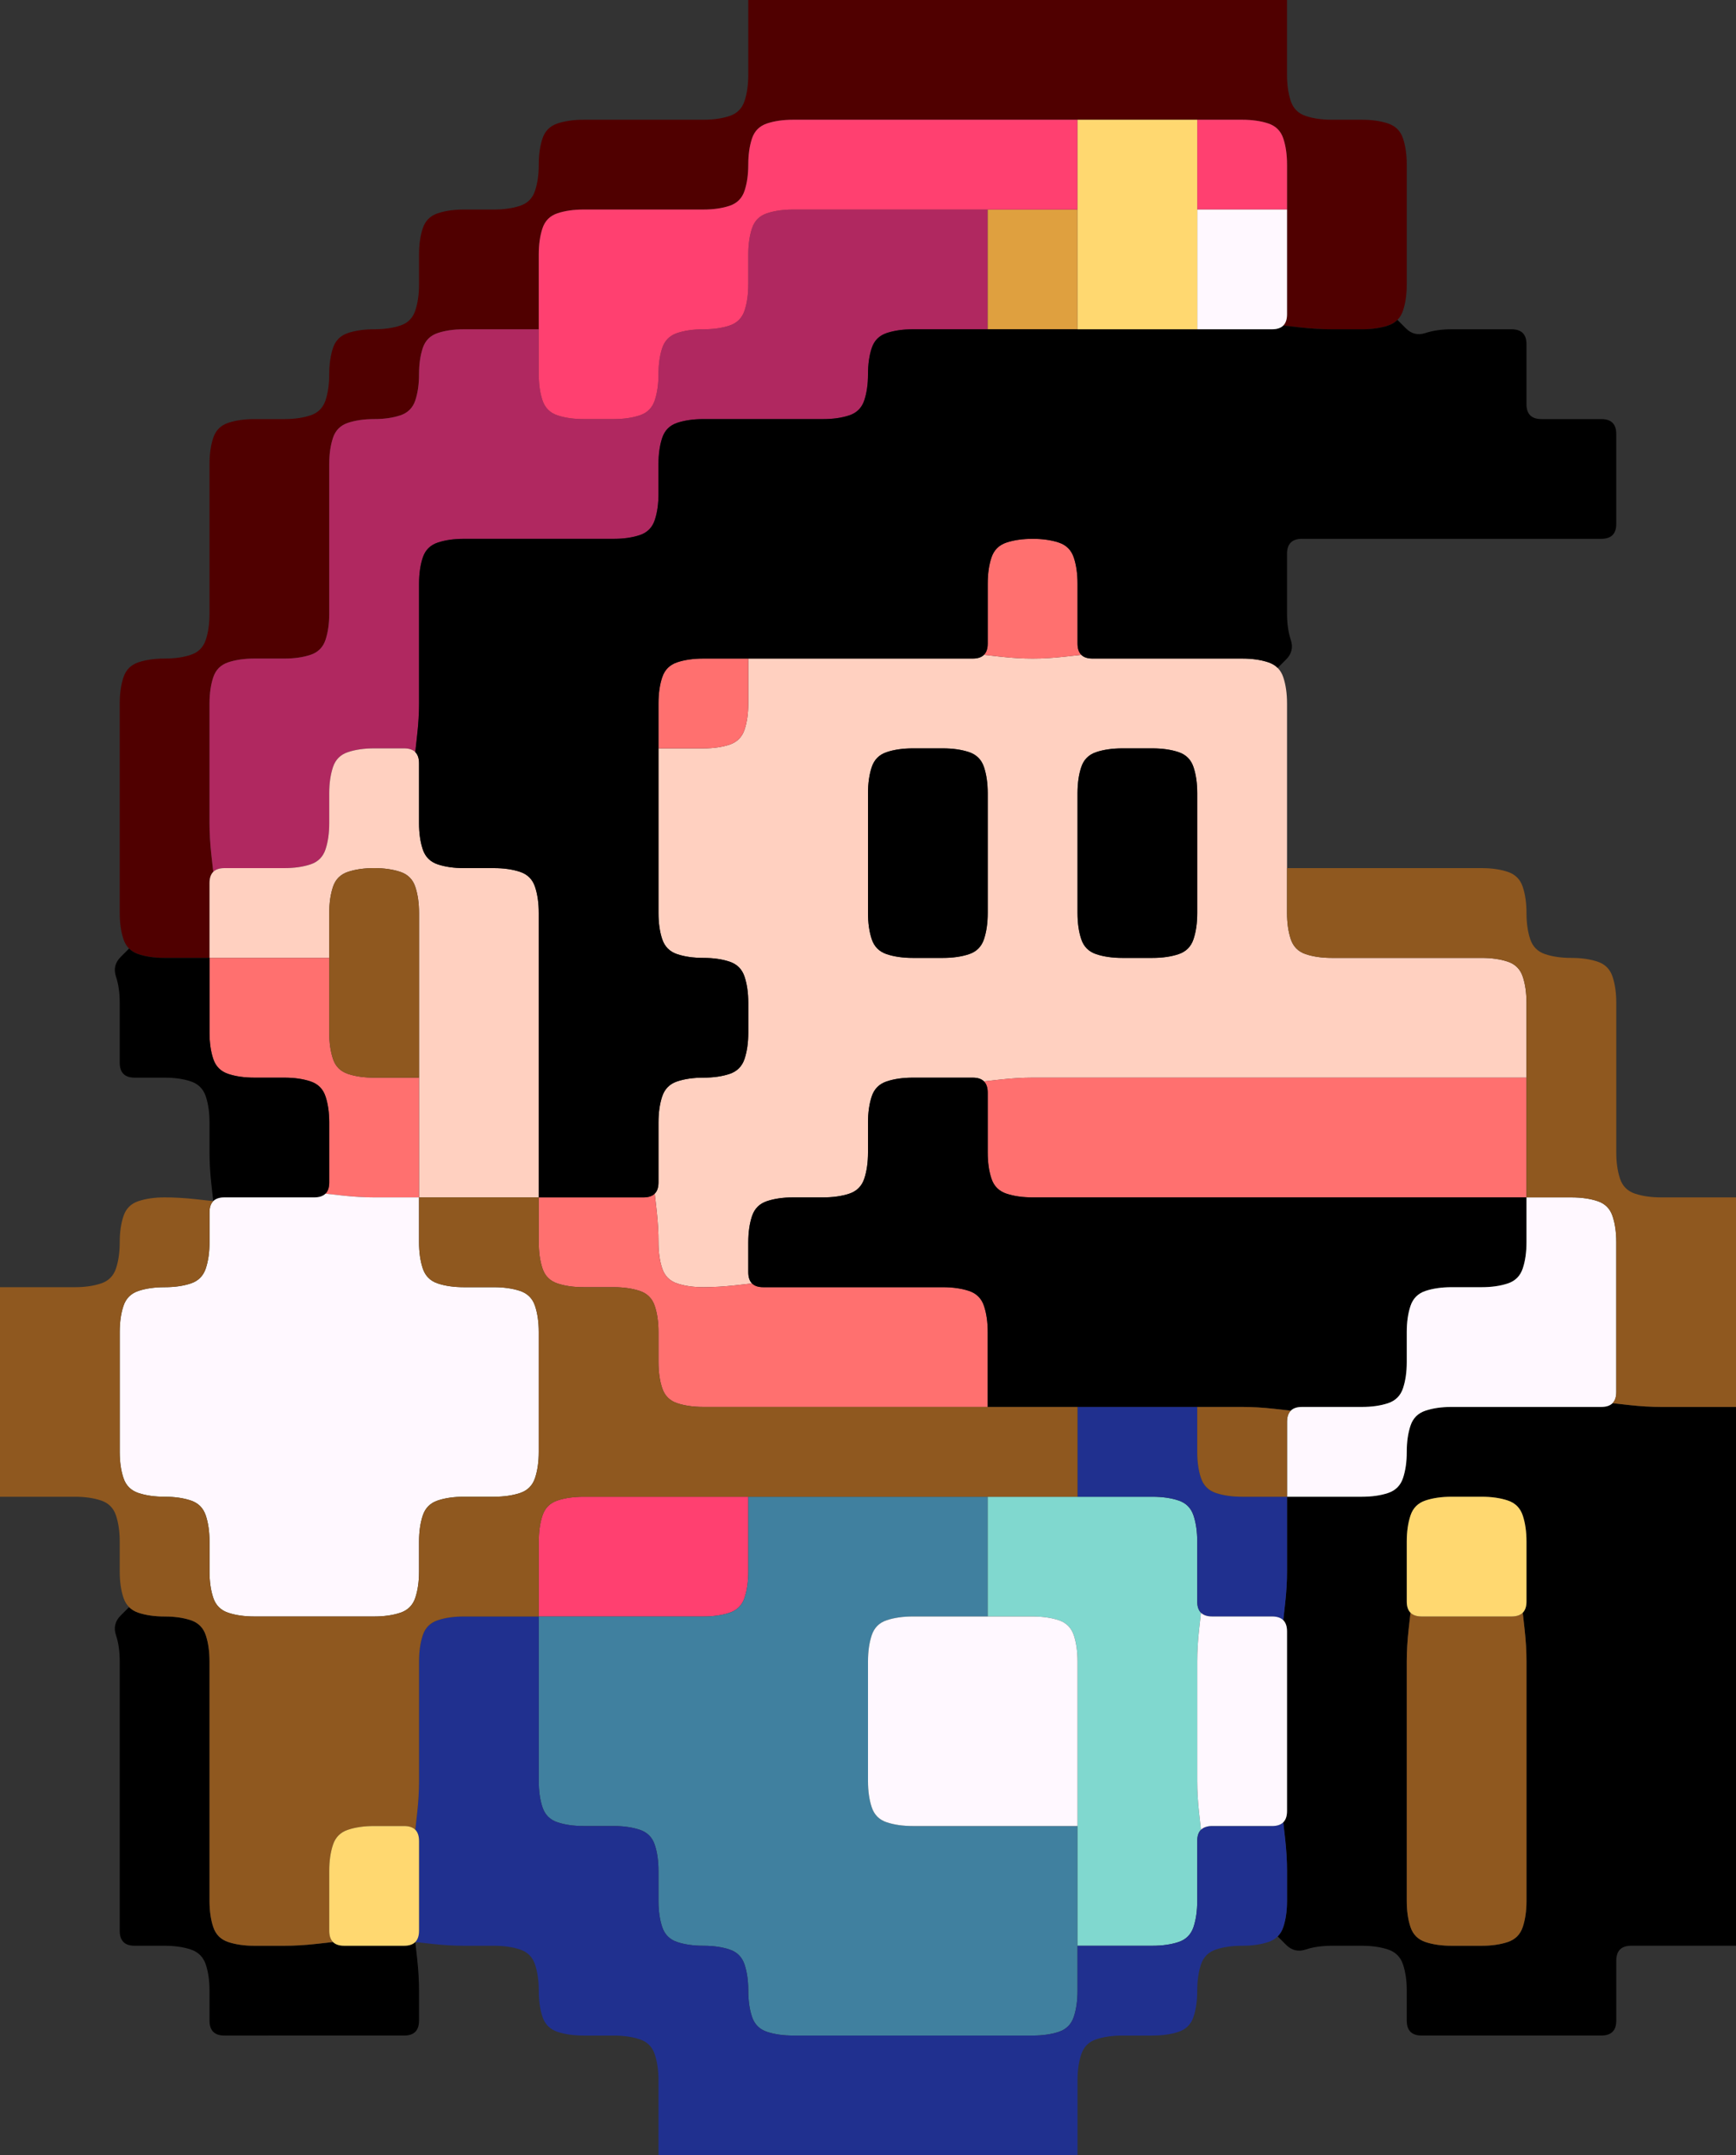 <?xml version="1.0" encoding="UTF-8" standalone="no"?>
<!-- Created with Inkscape (http://www.inkscape.org/) -->

<svg
   xmlns:dc="http://purl.org/dc/elements/1.1/"
   xmlns:cc="http://creativecommons.org/ns#"
   xmlns:rdf="http://www.w3.org/1999/02/22-rdf-syntax-ns#"
   xmlns:svg="http://www.w3.org/2000/svg"
   xmlns="http://www.w3.org/2000/svg"
   xmlns:sodipodi="http://sodipodi.sourceforge.net/DTD/sodipodi-0.dtd"
   xmlns:inkscape="http://www.inkscape.org/namespaces/inkscape"
   version="1.1"
   id="svg815"
   width="58"
   height="72"
   viewBox="0 0 58 72"
   sodipodi:docname="smallmario4.svg"
   inkscape:version="0.92.4 (unknown)">
  <rect x="0" y="0" width="58" height="72" fill="#333333" stroke="none"/>
  <defs
     id="defs819" />
  <sodipodi:namedview
     pagecolor="#ffffff"
     bordercolor="#666666"
     borderopacity="1"
     objecttolerance="10"
     gridtolerance="10"
     guidetolerance="10"
     inkscape:pageopacity="0"
     inkscape:pageshadow="2"
     inkscape:window-width="1366"
     inkscape:window-height="703"
     id="namedview817"
     showgrid="false"
     inkscape:zoom="4.0138889"
     inkscape:cx="-6.343276"
     inkscape:cy="20.176838"
     inkscape:window-x="0"
     inkscape:window-y="0"
     inkscape:window-maximized="1"
     inkscape:current-layer="g1765" />
  <g
     id="g1765">
    <path
       id="path1683"
       style="display:inline;fill:#500000;fill-opacity:1"
       d="M 25,0.5 V 0 h 0.5 0.5 0.5 0.5 0.5 0.5 0.5 0.5 0.5 0.5 0.5 0.5 0.5 0.5 0.5 0.5 0.5 0.5 0.5 0.5 0.5 0.5 0.5 0.5 0.5 0.5 0.5 0.5 0.5 0.5 0.5 0.5 0.5 0.5 0.5 0.5 v 0.5 q 0,0.5 0,1 0,0.5 0,1 0,0.5 0.125,0.875 0.125,0.375 0.5,0.5 Q 44,4 44.5,4 q 0.5,0 1,0 0.5,0 0.875,0.125 0.375,0.125 0.5,0.5 Q 47,5 47,5.5 q 0,0.5 0,1 0,0.5 0,1 0,0.5 0,1 0,0.5 0,1 0,0.5 -0.125,0.875 -0.125,0.375 -0.5,0.5 Q 46,11 45.5,11 45,11 44.5,11 44,11 43.438,10.938 L 42.875,10.875 42.812,10.938 42.75,11 42.875,10.875 Q 43,10.75 43,10.5 V 10.25 10.625 11 10.5 Q 43,10 43,9.5 43,9 43,8.5 43,8 43,7.5 43,7 43,6.5 43,6 43,5.5 43,5 42.875,4.625 42.75,4.25 42.375,4.125 42,4 41.5,4 41,4 40.5,4 40,4 39.5,4 39,4 38.5,4 38,4 37.5,4 37,4 36.5,4 36,4 35.5,4 35,4 34.5,4 34,4 33.5,4 33,4 32.5,4 32,4 31.5,4 31,4 30.5,4 30,4 29.5,4 29,4 28.5,4 28,4 27.5,4 27,4 26.5,4 26,4 25.625,4.125 25.25,4.25 25.125,4.625 25,5 25,5.5 25,6 24.875,6.375 24.75,6.75 24.375,6.875 24,7 23.5,7 23,7 22.5,7 22,7 21.5,7 21,7 20.5,7 20,7 19.5,7 19,7 18.625,7.125 18.25,7.25 18.125,7.625 18,8 18,8.5 q 0,0.5 0,1 0,0.5 0,1 V 11 h -0.5 q -0.5,0 -1,0 -0.5,0 -1,0 -0.5,0 -0.875,0.125 -0.375,0.125 -0.5,0.5 Q 14,12 14,12.5 q 0,0.5 -0.125,0.875 -0.125,0.375 -0.5,0.5 Q 13,14 12.5,14 12,14 11.625,14.125 11.25,14.25 11.125,14.625 11,15 11,15.5 q 0,0.5 0,1 0,0.5 0,1 0,0.5 0,1 0,0.5 0,1 0,0.5 0,1 0,0.5 -0.125,0.875 -0.125,0.375 -0.5,0.5 Q 10,22 9.5,22 9,22 8.5,22 8,22 7.625,22.125 7.25,22.25 7.125,22.625 7,23 7,23.5 q 0,0.5 0,1 0,0.5 0,1 0,0.5 0,1 0,0.5 0,1 0,0.5 0.062,1.062 L 7.125,29.125 7.188,29.062 7.25,29 7.125,29.125 Q 7,29.25 7,29.5 V 29.75 29.375 29 29.5 q 0,0.5 0,1 0,0.5 0,1 V 32 H 6.5 Q 6,32 5.5,32 5,32 4.625,31.875 4.25,31.75 4.125,31.375 4,31 4,30.5 4,30 4,29.5 4,29 4,28.5 4,28 4,27.5 4,27 4,26.5 4,26 4,25.5 4,25 4,24.5 4,24 4,23.5 4,23 4.125,22.625 4.25,22.25 4.625,22.125 5,22 5.5,22 6,22 6.375,21.875 6.75,21.75 6.875,21.375 7,21 7,20.5 7,20 7,19.5 7,19 7,18.5 7,18 7,17.5 7,17 7,16.5 7,16 7,15.5 7,15 7.125,14.625 7.25,14.25 7.625,14.125 8,14 8.5,14 q 0.5,0 1,0 0.5,0 0.875,-0.125 0.375,-0.125 0.5,-0.5 Q 11,13 11,12.5 11,12 11.125,11.625 11.25,11.25 11.625,11.125 12,11 12.5,11 q 0.5,0 0.875,-0.125 0.375,-0.125 0.5,-0.5 Q 14,10 14,9.5 14,9 14,8.5 14,8 14.125,7.625 14.25,7.25 14.625,7.125 15,7 15.5,7 16,7 16.5,7 17,7 17.375,6.875 17.75,6.75 17.875,6.375 18,6 18,5.5 18,5 18.125,4.625 18.25,4.25 18.625,4.125 19,4 19.5,4 q 0.5,0 1,0 0.5,0 1,0 0.5,0 1,0 0.5,0 1,0 0.5,0 0.875,-0.125 0.375,-0.125 0.5,-0.5 Q 25,3 25,2.5 25,2 25,1.5 25,1 25,0.5 M 18,11.125 V 11 10.625 10.25 10.5 q 0,0.25 0,0.5 v 0.25 -0.125"
       inkscape:connector-curvature="0" />
    <path
       id="path1693"
       style="display:inline;fill:#b02860;fill-opacity:1"
       d="M 25.125,7.625 Q 25.25,7.25 25.625,7.125 26,7 26.5,7 q 0.5,0 1,0 0.5,0 1,0 0.5,0 1,0 0.5,0 1,0 0.5,0 1,0 0.5,0 1,0 H 33 v 0.5 q 0,0.5 0,1 0,0.5 0,1 0,0.5 0,1 V 11 h -0.5 q -0.5,0 -1,0 -0.5,0 -1,0 -0.5,0 -0.875,0.125 -0.375,0.125 -0.5,0.5 Q 29,12 29,12.5 q 0,0.5 -0.125,0.875 -0.125,0.375 -0.5,0.5 Q 28,14 27.5,14 q -0.5,0 -1,0 -0.5,0 -1,0 -0.5,0 -1,0 -0.5,0 -1,0 -0.5,0 -0.875,0.125 -0.375,0.125 -0.5,0.5 Q 22,15 22,15.5 q 0,0.5 0,1 0,0.5 -0.125,0.875 -0.125,0.375 -0.5,0.5 Q 21,18 20.5,18 q -0.5,0 -1,0 -0.5,0 -1,0 -0.5,0 -1,0 -0.5,0 -1,0 -0.5,0 -1,0 -0.5,0 -0.875,0.125 -0.375,0.125 -0.5,0.5 Q 14,19 14,19.5 q 0,0.5 0,1 0,0.5 0,1 0,0.5 0,1 0,0.5 0,1 0,0.5 -0.062,1.062 L 13.875,25.125 13.938,25.188 14,25.25 13.875,25.125 Q 13.75,25 13.5,25 H 13.25 13.625 14 13.5 q -0.5,0 -1,0 -0.5,0 -0.875,0.125 -0.375,0.125 -0.5,0.5 Q 11,26 11,26.5 q 0,0.5 0,1 0,0.5 -0.125,0.875 -0.125,0.375 -0.5,0.5 Q 10,29 9.5,29 9,29 8.5,29 8,29 7.5,29 H 7 7.375 7.75 7.5 Q 7.25,29 7.125,29.125 L 7,29.25 7.062,29.188 7.125,29.125 7.062,28.562 Q 7,28 7,27.5 7,27 7,26.5 7,26 7,25.5 7,25 7,24.5 7,24 7,23.5 7,23 7.125,22.625 7.25,22.25 7.625,22.125 8,22 8.5,22 q 0.5,0 1,0 0.5,0 0.875,-0.125 0.375,-0.125 0.5,-0.5 Q 11,21 11,20.5 q 0,-0.5 0,-1 0,-0.5 0,-1 0,-0.5 0,-1 0,-0.5 0,-1 0,-0.5 0,-1 0,-0.5 0.125,-0.875 0.125,-0.375 0.5,-0.5 Q 12,14 12.5,14 q 0.5,0 0.875,-0.125 0.375,-0.125 0.5,-0.5 Q 14,13 14,12.5 14,12 14.125,11.625 14.25,11.25 14.625,11.125 15,11 15.5,11 q 0.5,0 1,0 0.5,0 1,0 H 18 v 0.5 q 0,0.5 0,1 0,0.5 0.125,0.875 0.125,0.375 0.5,0.5 Q 19,14 19.5,14 q 0.5,0 1,0 0.5,0 0.875,-0.125 0.375,-0.125 0.5,-0.5 Q 22,13 22,12.5 22,12 22.125,11.625 22.25,11.25 22.625,11.125 23,11 23.5,11 q 0.5,0 0.875,-0.125 0.375,-0.125 0.5,-0.5 Q 25,10 25,9.5 25,9 25,8.5 25,8 25.125,7.625 M 18,11.375 V 11 10.875 10.75 11 q 0,0.25 0,0.5 v 0.25 -0.375 M 32.625,11 H 33 33.125 33.25 33 q -0.25,0 -0.5,0 h -0.25 0.375 m 0.5,-4 H 33 32.625 32.25 32.5 q 0.25,0 0.5,0 h 0.25 -0.125"
       inkscape:connector-curvature="0" />
    <path
       style="fill:#dfa03f;fill-opacity:1"
       d="M 33,7.5 V 7 h 0.5 q 0.5,0 1,0 0.5,0 1,0 H 36 v 0.5 q 0,0.5 0,1 0,0.5 0,1 0,0.5 0,1 V 11 h -0.5 q -0.5,0 -1,0 -0.5,0 -1,0 H 33 v -0.5 q 0,-0.5 0,-1 0,-0.5 0,-1 0,-0.5 0,-1 M 32.875,11 H 33 33.375 33.75 33.5 q -0.25,0 -0.5,0 h -0.25 0.125 m 2.75,0 H 36 36.125 36.25 36 q -0.25,0 -0.5,0 h -0.25 0.375 M 36,7.375 V 7 6.875 6.75 7 q 0,0.25 0,0.5 V 7.75 7.375 M 33.375,7 H 33 32.875 32.75 33 q 0.25,0 0.5,0 h 0.25 -0.375"
       id="path1695"
       inkscape:connector-curvature="0" />
    <path
       id="path1707"
       style="fill:#ffd0c0;fill-opacity:1"
       d="m 11.125,25.625 q 0.125,-0.375 0.5,-0.5 Q 12,25 12.5,25 q 0.5,0 1,0 0.5,0 0.5,0.5 0,0.5 0,1 0,0.5 0,1 0,0.5 0.125,0.875 0.125,0.375 0.5,0.5 Q 15,29 15.5,29 q 0.5,0 1,0 0.5,0 0.875,0.125 0.375,0.125 0.5,0.5 Q 18,30 18,30.5 q 0,0.5 0,1 0,0.5 0,1 0,0.5 0,1 0,0.5 0,1 0,0.5 0,1 0,0.5 0,1 0,0.5 0,1 0,0.5 0,1 0,0.5 0,1 V 40 h -0.5 q -0.5,0 -1,0 -0.5,0 -1,0 -0.5,0 -1,0 H 14 v -0.5 q 0,-0.5 0,-1 0,-0.5 0,-1 0,-0.5 0,-1 0,-0.5 0,-1 0,-0.5 0,-1 0,-0.5 0,-1 0,-0.5 0,-1 0,-0.5 0,-1 0,-0.5 0,-1 0,-0.5 -0.125,-0.875 -0.125,-0.375 -0.5,-0.5 Q 13,29 12.5,29 12,29 11.625,29.125 11.25,29.25 11.125,29.625 11,30 11,30.5 q 0,0.5 0,1 V 32 h -0.5 q -0.5,0 -1,0 -0.5,0 -1,0 -0.5,0 -1,0 H 7 V 31.5 Q 7,31 7,30.5 7,30 7,29.5 7,29 7.5,29 q 0.5,0 1,0 0.5,0 1,0 0.5,0 0.875,-0.125 0.375,-0.125 0.5,-0.5 Q 11,28 11,27.5 11,27 11,26.5 11,26 11.125,25.625 M 11,32.125 V 32 31.625 31.25 31.5 q 0,0.25 0,0.5 v 0.25 -0.125 M 25,22.5 V 22 h 0.5 q 0.5,0 1,0 0.5,0 1,0 0.5,0 1,0 0.5,0 1,0 0.5,0 1,0 0.5,0 1,0 0.5,0 1,0 H 33 32.625 32.25 32.5 q 0.25,0 0.375,-0.125 L 33,21.75 32.938,21.812 32.875,21.875 33.438,21.938 Q 34,22 34.5,22 35,22 35.562,21.938 L 36.125,21.875 36.062,21.812 36,21.75 36.125,21.875 Q 36.25,22 36.5,22 H 36.75 36.375 36 36.5 q 0.5,0 1,0 0.5,0 1,0 0.5,0 1,0 0.5,0 1,0 0.5,0 1,0 0.5,0 0.875,0.125 0.375,0.125 0.5,0.5 Q 43,23 43,23.5 q 0,0.5 0,1 0,0.5 0,1 0,0.5 0,1 0,0.5 0,1 0,0.5 0,1 0,0.5 0,1 0,0.5 0,1 0,0.5 0.125,0.875 0.125,0.375 0.5,0.5 Q 44,32 44.5,32 q 0.5,0 1,0 0.5,0 1,0 0.5,0 1,0 0.5,0 1,0 0.5,0 1,0 0.5,0 0.875,0.125 0.375,0.125 0.5,0.5 Q 51,33 51,33.5 q 0,0.5 0,1 0,0.5 0,1 V 36 h -0.5 q -0.5,0 -1,0 -0.5,0 -1,0 -0.5,0 -1,0 -0.5,0 -1,0 -0.5,0 -1,0 -0.5,0 -1,0 -0.5,0 -1,0 -0.5,0 -1,0 -0.5,0 -1,0 -0.5,0 -1,0 -0.5,0 -1,0 -0.5,0 -1,0 -0.5,0 -1,0 -0.5,0 -1,0 -0.5,0 -1,0 -0.5,0 -1,0 -0.5,0 -1.062,0.062 L 32.875,36.125 32.938,36.188 33,36.25 32.875,36.125 Q 32.75,36 32.5,36 H 32.25 32.625 33 32.5 q -0.5,0 -1,0 -0.5,0 -1,0 -0.5,0 -0.875,0.125 -0.375,0.125 -0.5,0.5 Q 29,37 29,37.5 q 0,0.5 0,1 0,0.5 -0.125,0.875 -0.125,0.375 -0.5,0.5 Q 28,40 27.5,40 q -0.5,0 -1,0 -0.5,0 -0.875,0.125 -0.375,0.125 -0.5,0.5 Q 25,41 25,41.5 q 0,0.5 0,1 V 43 42.625 42.25 42.5 q 0,0.25 0.125,0.375 L 25.25,43 25.188,42.938 25.125,42.875 24.562,42.938 Q 24,43 23.5,43 23,43 22.625,42.875 22.25,42.75 22.125,42.375 22,42 22,41.5 22,41 21.938,40.438 L 21.875,39.875 21.812,39.938 21.75,40 21.875,39.875 Q 22,39.75 22,39.5 V 39.25 39.625 40 39.5 q 0,-0.5 0,-1 0,-0.5 0,-1 0,-0.5 0.125,-0.875 0.125,-0.375 0.5,-0.5 Q 23,36 23.5,36 q 0.5,0 0.875,-0.125 0.375,-0.125 0.5,-0.5 Q 25,35 25,34.5 25,34 25,33.5 25,33 24.875,32.625 24.75,32.25 24.375,32.125 24,32 23.5,32 23,32 22.625,31.875 22.25,31.75 22.125,31.375 22,31 22,30.5 q 0,-0.5 0,-1 0,-0.5 0,-1 0,-0.5 0,-1 0,-0.5 0,-1 0,-0.5 0,-1 V 25 h 0.5 q 0.5,0 1,0 0.5,0 0.875,-0.125 0.375,-0.125 0.5,-0.5 Q 25,24 25,23.5 q 0,-0.5 0,-1 m -3,2.375 V 25 25.375 25.75 25.5 q 0,-0.25 0,-0.5 v -0.25 0.125 M 31.5,32 q 0.5,0 0.875,-0.125 0.375,-0.125 0.5,-0.5 Q 33,31 33,30.5 q 0,-0.5 0,-1 0,-0.5 0,-1 0,-0.5 0,-1 0,-0.5 0,-1 0,-0.5 -0.125,-0.875 -0.125,-0.375 -0.5,-0.5 Q 32,25 31.5,25 q -0.5,0 -1,0 -0.5,0 -0.875,0.125 -0.375,0.125 -0.5,0.5 Q 29,26 29,26.5 q 0,0.5 0,1 0,0.5 0,1 0,0.5 0,1 0,0.5 0,1 0,0.5 0.125,0.875 0.125,0.375 0.5,0.5 Q 30,32 30.5,32 q 0.5,0 1,0 m 7,0 q 0.5,0 0.875,-0.125 0.375,-0.125 0.5,-0.5 Q 40,31 40,30.5 q 0,-0.5 0,-1 0,-0.5 0,-1 0,-0.5 0,-1 0,-0.5 0,-1 0,-0.5 -0.125,-0.875 -0.125,-0.375 -0.5,-0.5 Q 39,25 38.5,25 q -0.5,0 -1,0 -0.5,0 -0.875,0.125 -0.375,0.125 -0.5,0.5 Q 36,26 36,26.5 q 0,0.5 0,1 0,0.5 0,1 0,0.5 0,1 0,0.5 0,1 0,0.5 0.125,0.875 0.125,0.375 0.5,0.5 Q 37,32 37.5,32 q 0.5,0 1,0 M 51,36.125 V 36 35.625 35.25 35.5 q 0,0.25 0,0.5 v 0.25 -0.125 M 25.375,22 H 25 24.875 24.75 25 q 0.25,0 0.5,0 h 0.25 -0.375"
       inkscape:connector-curvature="0" />
    <path
       id="path1729"
       style="fill:#ff706f;fill-opacity:1"
       d="M 18,40.5 V 40 h 0.5 q 0.5,0 1,0 0.5,0 1,0 0.5,0 1,0 H 22 21.625 21.25 21.5 q 0.25,0 0.375,-0.125 L 22,39.75 21.938,39.812 21.875,39.875 21.938,40.438 Q 22,41 22,41.5 q 0,0.5 0.125,0.875 0.125,0.375 0.5,0.5 Q 23,43 23.5,43 24,43 24.562,42.938 L 25.125,42.875 25.062,42.812 25,42.75 25.125,42.875 Q 25.25,43 25.5,43 H 25.75 25.375 25 25.5 q 0.5,0 1,0 0.5,0 1,0 0.5,0 1,0 0.5,0 1,0 0.5,0 1,0 0.5,0 1,0 0.5,0 0.875,0.125 0.375,0.125 0.5,0.5 Q 33,44 33,44.5 q 0,0.5 0,1 0,0.5 0,1 V 47 h -0.5 q -0.5,0 -1,0 -0.5,0 -1,0 -0.5,0 -1,0 -0.5,0 -1,0 -0.5,0 -1,0 -0.5,0 -1,0 -0.5,0 -1,0 -0.5,0 -1,0 -0.5,0 -1,0 -0.5,0 -0.875,-0.125 -0.375,-0.125 -0.5,-0.5 Q 22,46 22,45.5 22,45 22,44.5 22,44 21.875,43.625 21.75,43.25 21.375,43.125 21,43 20.5,43 20,43 19.5,43 19,43 18.625,42.875 18.25,42.75 18.125,42.375 18,42 18,41.5 18,41 18,40.5 M 32.625,47 H 33 33.125 33.25 33 q -0.25,0 -0.5,0 h -0.25 0.375 M 33,36.5 V 36 36.375 36.75 36.5 q 0,-0.25 -0.125,-0.375 L 32.75,36 l 0.062,0.062 0.062,0.062 0.562,-0.062 Q 34,36 34.5,36 q 0.5,0 1,0 0.5,0 1,0 0.5,0 1,0 0.5,0 1,0 0.5,0 1,0 0.5,0 1,0 0.5,0 1,0 0.5,0 1,0 0.5,0 1,0 0.5,0 1,0 0.5,0 1,0 0.5,0 1,0 0.5,0 1,0 0.5,0 1,0 0.5,0 1,0 0.5,0 1,0 H 51 v 0.5 q 0,0.5 0,1 0,0.5 0,1 0,0.5 0,1 V 40 h -0.5 q -0.5,0 -1,0 -0.5,0 -1,0 -0.5,0 -1,0 -0.5,0 -1,0 -0.5,0 -1,0 -0.5,0 -1,0 -0.5,0 -1,0 -0.5,0 -1,0 -0.5,0 -1,0 -0.5,0 -1,0 -0.5,0 -1,0 -0.5,0 -1,0 -0.5,0 -1,0 -0.5,0 -1,0 -0.5,0 -1,0 -0.5,0 -1,0 -0.5,0 -0.875,-0.125 -0.375,-0.125 -0.5,-0.5 Q 33,39 33,38.5 q 0,-0.5 0,-1 0,-0.5 0,-1 M 51,36.375 V 36 35.875 35.75 36 q 0,0.25 0,0.5 v 0.25 -0.375 M 7,32.5 V 32 h 0.5 q 0.5,0 1,0 0.5,0 1,0 0.5,0 1,0 H 11 v 0.5 q 0,0.5 0,1 0,0.5 0,1 0,0.5 0.125,0.875 0.125,0.375 0.5,0.5 Q 12,36 12.5,36 q 0.5,0 1,0 H 14 v 0.5 q 0,0.5 0,1 0,0.5 0,1 0,0.5 0,1 V 40 h -0.5 q -0.5,0 -1,0 -0.5,0 -1.062,-0.062 L 10.875,39.875 10.812,39.938 10.75,40 10.875,39.875 Q 11,39.75 11,39.5 V 39.25 39.625 40 39.5 q 0,-0.5 0,-1 0,-0.5 0,-1 0,-0.5 -0.125,-0.875 -0.125,-0.375 -0.5,-0.5 Q 10,36 9.5,36 9,36 8.5,36 8,36 7.625,35.875 7.25,35.75 7.125,35.375 7,35 7,34.5 7,34 7,33.5 7,33 7,32.5 m 7,3.875 V 36 35.875 35.75 36 q 0,0.25 0,0.5 v 0.25 -0.375 m -3,-4 V 32 31.875 31.75 32 q 0,0.25 0,0.5 v 0.25 -0.375 m 11.125,-9.75 q 0.125,-0.375 0.5,-0.5 Q 23,22 23.5,22 q 0.5,0 1,0 H 25 v 0.5 q 0,0.5 0,1 0,0.5 -0.125,0.875 -0.125,0.375 -0.5,0.5 Q 24,25 23.5,25 23,25 22.5,25 H 22 v -0.5 q 0,-0.5 0,-1 0,-0.5 0.125,-0.875 m -0.125,2 V 25 25.125 25.25 25 q 0,-0.25 0,-0.5 v -0.25 0.375 M 25.125,22 H 25 24.625 24.25 24.5 q 0.25,0 0.5,0 h 0.25 -0.125 m 8,-3.375 q 0.125,-0.375 0.5,-0.5 Q 34,18 34.5,18 q 0.5,0 0.875,0.125 0.375,0.125 0.5,0.5 Q 36,19 36,19.5 q 0,0.5 0,1 0,0.5 0,1 V 22 21.625 21.25 21.5 q 0,0.25 0.125,0.375 L 36.25,22 36.188,21.938 36.125,21.875 35.562,21.938 Q 35,22 34.5,22 34,22 33.438,21.938 L 32.875,21.875 32.812,21.938 32.75,22 32.875,21.875 Q 33,21.75 33,21.5 V 21.25 21.625 22 21.5 q 0,-0.5 0,-1 0,-0.5 0,-1 0,-0.5 0.125,-0.875"
       inkscape:connector-curvature="0" />
    <path
       id="path1743"
       style="fill:#ff4070;fill-opacity:1"
       d="m 18.125,50.625 q 0.125,-0.375 0.5,-0.5 Q 19,50 19.5,50 q 0.5,0 1,0 0.5,0 1,0 0.5,0 1,0 0.5,0 1,0 0.5,0 1,0 H 25 v 0.5 q 0,0.5 0,1 0,0.5 0,1 0,0.5 -0.125,0.875 -0.125,0.375 -0.5,0.5 Q 24,54 23.5,54 q -0.5,0 -1,0 -0.5,0 -1,0 -0.5,0 -1,0 -0.5,0 -1,0 -0.5,0 -1,0 H 18 v -0.5 q 0,-0.5 0,-1 0,-0.5 0,-1 0,-0.5 0.125,-0.875 m 7,-0.625 H 25 24.625 24.25 24.5 q 0.25,0 0.5,0 h 0.25 -0.125 M 40,4.5 V 4 h 0.5 q 0.5,0 1,0 0.5,0 0.875,0.125 0.375,0.125 0.5,0.5 Q 43,5 43,5.5 43,6 43,6.5 V 7 H 42.5 Q 42,7 41.5,7 41,7 40.5,7 H 40 V 6.5 q 0,-0.5 0,-1 0,-0.5 0,-1 m 0,2.125 V 7 7.125 7.25 7 Q 40,6.75 40,6.5 V 6.25 6.625 m 3,0.5 V 7 6.625 6.25 6.5 Q 43,6.75 43,7 V 7.25 7.125 M 40.375,4 H 40 39.875 39.75 40 q 0.25,0 0.5,0 h 0.25 -0.375 M 25.125,4.625 Q 25.25,4.25 25.625,4.125 26,4 26.5,4 q 0.5,0 1,0 0.5,0 1,0 0.5,0 1,0 0.5,0 1,0 0.5,0 1,0 0.5,0 1,0 0.5,0 1,0 0.5,0 1,0 0.5,0 1,0 H 36 v 0.5 q 0,0.5 0,1 0,0.5 0,1 V 7 H 35.5 Q 35,7 34.5,7 34,7 33.5,7 33,7 32.5,7 32,7 31.5,7 31,7 30.5,7 30,7 29.5,7 29,7 28.5,7 28,7 27.5,7 27,7 26.5,7 26,7 25.625,7.125 25.25,7.25 25.125,7.625 25,8 25,8.5 q 0,0.5 0,1 0,0.5 -0.125,0.875 -0.125,0.375 -0.5,0.5 Q 24,11 23.5,11 23,11 22.625,11.125 22.25,11.25 22.125,11.625 22,12 22,12.5 q 0,0.5 -0.125,0.875 -0.125,0.375 -0.5,0.5 Q 21,14 20.5,14 20,14 19.5,14 19,14 18.625,13.875 18.25,13.75 18.125,13.375 18,13 18,12.5 q 0,-0.5 0,-1 0,-0.5 0,-1 0,-0.5 0,-1 Q 18,9 18,8.5 18,8 18.125,7.625 18.25,7.25 18.625,7.125 19,7 19.5,7 q 0.5,0 1,0 0.5,0 1,0 0.5,0 1,0 0.5,0 1,0 0.5,0 0.875,-0.125 0.375,-0.125 0.5,-0.5 Q 25,6 25,5.5 25,5 25.125,4.625 M 36,7.125 V 7 6.625 6.25 6.5 Q 36,6.75 36,7 V 7.25 7.125 M 36.125,4 H 36 35.625 35.25 35.5 q 0.25,0 0.5,0 h 0.25 -0.125"
       inkscape:connector-curvature="0" />
    <path
       id="path1745"
       style="display:inline;fill:#40809f;fill-opacity:1"
       d="M 25,50.5 V 50 h 0.5 q 0.5,0 1,0 0.5,0 1,0 0.5,0 1,0 0.5,0 1,0 0.5,0 1,0 0.5,0 1,0 0.5,0 1,0 H 33 v 0.5 q 0,0.5 0,1 0,0.5 0,1 0,0.5 0,1 V 54 h -0.5 q -0.5,0 -1,0 -0.5,0 -1,0 -0.5,0 -0.875,0.125 -0.375,0.125 -0.5,0.5 Q 29,55 29,55.5 q 0,0.5 0,1 0,0.5 0,1 0,0.5 0,1 0,0.5 0,1 0,0.5 0.125,0.875 0.125,0.375 0.5,0.5 Q 30,61 30.5,61 q 0.5,0 1,0 0.5,0 1,0 0.5,0 1,0 0.5,0 1,0 0.5,0 1,0 H 36 v 0.5 q 0,0.5 0,1 0,0.5 0,1 0,0.5 0,1 0,0.5 0,1 0,0.5 0,1 0,0.5 -0.125,0.875 -0.125,0.375 -0.5,0.5 Q 35,68 34.5,68 q -0.5,0 -1,0 -0.5,0 -1,0 -0.5,0 -1,0 -0.5,0 -1,0 -0.5,0 -1,0 -0.5,0 -1,0 -0.5,0 -1,0 -0.5,0 -1,0 -0.5,0 -0.875,-0.125 -0.375,-0.125 -0.5,-0.5 Q 25,67 25,66.5 25,66 24.875,65.625 24.75,65.25 24.375,65.125 24,65 23.5,65 23,65 22.625,64.875 22.25,64.75 22.125,64.375 22,64 22,63.5 22,63 22,62.5 22,62 21.875,61.625 21.75,61.25 21.375,61.125 21,61 20.5,61 20,61 19.5,61 19,61 18.625,60.875 18.25,60.75 18.125,60.375 18,60 18,59.5 q 0,-0.5 0,-1 0,-0.5 0,-1 0,-0.5 0,-1 0,-0.5 0,-1 0,-0.5 0,-1 V 54 h 0.5 q 0.5,0 1,0 0.5,0 1,0 0.5,0 1,0 0.5,0 1,0 0.5,0 1,0 0.5,0 0.875,-0.125 0.375,-0.125 0.5,-0.5 Q 25,53 25,52.5 q 0,-0.5 0,-1 0,-0.5 0,-1 M 36,61.375 V 61 60.875 60.75 61 q 0,0.25 0,0.5 v 0.25 -0.375 M 32.625,54 H 33 33.125 33.25 33 q -0.25,0 -0.5,0 h -0.25 0.375 m 0.5,-4 H 33 32.625 32.25 32.5 q 0.25,0 0.5,0 h 0.25 -0.125 m -7.75,0 H 25 24.875 24.75 25 q 0.25,0 0.5,0 h 0.25 -0.375"
       inkscape:connector-curvature="0" />
    <path
       id="path1747"
       style="display:inline;fill:#80d8cf;fill-opacity:1"
       d="M 33,50.5 V 50 h 0.5 q 0.5,0 1,0 0.5,0 1,0 0.5,0 1,0 0.5,0 1,0 0.5,0 1,0 0.5,0 0.875,0.125 0.375,0.125 0.5,0.5 Q 40,51 40,51.5 q 0,0.5 0,1 0,0.5 0,1 V 54 53.625 53.25 53.5 q 0,0.25 0.125,0.375 L 40.25,54 40.188,53.938 40.125,53.875 40.062,54.438 Q 40,55 40,55.5 q 0,0.5 0,1 0,0.5 0,1 0,0.5 0,1 0,0.5 0,1 0,0.5 0.062,1.062 L 40.125,61.125 40.188,61.062 40.25,61 40.125,61.125 Q 40,61.25 40,61.5 V 61.75 61.375 61 61.5 q 0,0.5 0,1 0,0.5 0,1 0,0.5 -0.125,0.875 -0.125,0.375 -0.5,0.5 Q 39,65 38.5,65 q -0.5,0 -1,0 -0.5,0 -1,0 H 36 v -0.5 q 0,-0.5 0,-1 0,-0.5 0,-1 0,-0.5 0,-1 0,-0.5 0,-1 0,-0.5 0,-1 0,-0.5 0,-1 0,-0.5 0,-1 0,-0.5 0,-1 0,-0.5 0,-1 0,-0.5 -0.125,-0.875 -0.125,-0.375 -0.5,-0.5 Q 35,54 34.5,54 34,54 33.5,54 H 33 v -0.5 q 0,-0.5 0,-1 0,-0.5 0,-1 0,-0.5 0,-1 M 32.875,54 H 33 33.375 33.75 33.5 q -0.25,0 -0.5,0 h -0.25 0.125 M 36,64.625 V 65 65.125 65.25 65 q 0,-0.25 0,-0.5 v -0.25 0.375 M 33.375,50 H 33 32.875 32.75 33 q 0.25,0 0.5,0 h 0.25 -0.375"
       inkscape:connector-curvature="0" />
    <path
       id="path1751"
       style="display:inline;fill:#000000;fill-opacity:1"
       d="M 3.875,54.625 Q 3.75,54.25 4.031,53.969 L 4.312,53.688 4.25,53.625 4.188,53.562 l 0.125,0.125 q 0.125,0.125 0.312,0.188 L 4.812,53.938 4.531,53.844 4.25,53.75 4.625,53.875 Q 5,54 5.5,54 6,54 6.375,54.125 6.75,54.25 6.875,54.625 7,55 7,55.5 q 0,0.5 0,1 0,0.5 0,1 0,0.5 0,1 0,0.5 0,1 0,0.5 0,1 0,0.5 0,1 0,0.5 0,1 0,0.5 0,1 0,0.5 0.125,0.875 0.125,0.375 0.5,0.5 Q 8,65 8.5,65 q 0.5,0 1,0 0.5,0 1.062,-0.062 L 11.125,64.875 11.062,64.812 11,64.75 11.125,64.875 Q 11.25,65 11.5,65 H 11.75 11.375 11 11.5 q 0.5,0 1,0 0.5,0 1,0 H 14 13.625 13.25 13.5 q 0.25,0 0.375,-0.125 L 14,64.75 13.938,64.812 13.875,64.875 13.938,65.438 Q 14,66 14,66.5 q 0,0.5 0,1 0,0.5 -0.5,0.5 -0.5,0 -1,0 -0.5,0 -1,0 -0.5,0 -1,0 -0.5,0 -1,0 Q 9,68 8.5,68 8,68 7.5,68 7,68 7,67.5 7,67 7,66.5 7,66 6.875,65.625 6.75,65.25 6.375,65.125 6,65 5.5,65 5,65 4.5,65 4,65 4,64.5 4,64 4,63.5 4,63 4,62.5 4,62 4,61.5 4,61 4,60.5 4,60 4,59.5 4,59 4,58.5 4,58 4,57.5 4,57 4,56.5 4,56 4,55.5 4,55 3.875,54.625 M 53.938,47.438 53.875,46.875 54.438,46.938 Q 55,47 55.5,47 q 0.5,0 1,0 0.5,0 1,0 H 58 v 0.5 0.5 0.5 0.5 0.5 0.5 h -0.5 q -0.5,0 -1,0 -0.5,0 -1,0 -0.5,0 -1,0 Q 54,50 54,49.5 54,49 54,48.5 54,48 53.938,47.438 M 47.125,47.625 q 0.125,-0.375 0.5,-0.5 Q 48,47 48.5,47 q 0.5,0 1,0 0.5,0 1,0 0.5,0 1,0 0.5,0 1,0 0.5,0 1,0 H 54 53.625 53.25 53.5 q 0.25,0 0.375,-0.125 L 54,46.75 53.938,46.812 53.875,46.875 53.938,47.438 Q 54,48 54,48.5 q 0,0.5 0,1 0,0.5 0.5,0.5 0.5,0 1,0 0.5,0 1,0 0.5,0 1,0 H 58 v 0.5 0.5 0.5 0.5 0.5 0.5 0.5 0.5 0.5 0.5 0.5 0.5 0.5 0.5 0.5 0.5 0.5 0.5 0.5 0.5 0.5 0.5 0.5 0.5 0.5 0.5 0.5 0.5 0.5 0.5 h -0.5 q -0.5,0 -1,0 -0.5,0 -1,0 -0.5,0 -1,0 -0.5,0 -0.5,0.5 0,0.5 0,1 0,0.5 0,1 0,0.5 -0.5,0.5 -0.5,0 -1,0 -0.5,0 -1,0 -0.5,0 -1,0 -0.5,0 -1,0 -0.5,0 -1,0 -0.5,0 -1,0 Q 47,68 47,67.5 47,67 47,66.5 47,66 46.875,65.625 46.75,65.25 46.375,65.125 46,65 45.5,65 45,65 44.5,65 44,65 43.625,65.125 43.25,65.25 42.969,64.969 L 42.688,64.688 42.625,64.75 l -0.062,0.062 0.125,-0.125 q 0.125,-0.125 0.188,-0.312 L 42.938,64.188 42.844,64.469 42.75,64.75 42.875,64.375 Q 43,64 43,63.5 43,63 43,62.5 43,62 42.938,61.438 L 42.875,60.875 42.812,60.938 42.75,61 42.875,60.875 Q 43,60.75 43,60.5 V 60.25 60.625 61 60.5 q 0,-0.5 0,-1 0,-0.5 0,-1 0,-0.5 0,-1 0,-0.5 0,-1 0,-0.5 0,-1 0,-0.5 0,-1 V 54 54.375 54.75 54.5 q 0,-0.25 -0.125,-0.375 L 42.75,54 l 0.062,0.062 0.062,0.062 0.062,-0.562 Q 43,53 43,52.5 q 0,-0.5 0,-1 0,-0.5 0,-1 V 50 h 0.5 q 0.5,0 1,0 0.5,0 1,0 0.5,0 0.875,-0.125 0.375,-0.125 0.5,-0.5 Q 47,49 47,48.5 47,48 47.125,47.625 M 49.5,65 q 0.5,0 0.875,-0.125 0.375,-0.125 0.5,-0.5 Q 51,64 51,63.5 q 0,-0.5 0,-1 0,-0.5 0,-1 0,-0.5 0,-1 0,-0.5 0,-1 0,-0.5 0,-1 0,-0.5 0,-1 0,-0.5 0,-1 0,-0.5 0,-1 0,-0.5 -0.062,-1.062 L 50.875,53.875 50.812,53.938 50.75,54 50.875,53.875 Q 51,53.75 51,53.5 V 53.25 53.625 54 53.5 q 0,-0.5 0,-1 0,-0.5 0,-1 0,-0.5 -0.125,-0.875 -0.125,-0.375 -0.5,-0.5 Q 50,50 49.5,50 q -0.5,0 -1,0 -0.5,0 -0.875,0.125 -0.375,0.125 -0.5,0.5 Q 47,51 47,51.5 q 0,0.5 0,1 0,0.5 0,1 V 54 53.625 53.25 53.5 q 0,0.25 0.125,0.375 L 47.25,54 47.188,53.938 47.125,53.875 47.062,54.438 Q 47,55 47,55.5 q 0,0.5 0,1 0,0.5 0,1 0,0.5 0,1 0,0.5 0,1 0,0.5 0,1 0,0.5 0,1 0,0.5 0,1 0,0.5 0,1 0,0.5 0.125,0.875 0.125,0.375 0.5,0.5 Q 48,65 48.5,65 q 0.5,0 1,0 M 29.125,36.625 q 0.125,-0.375 0.5,-0.5 Q 30,36 30.5,36 q 0.5,0 1,0 0.5,0 1,0 0.5,0 0.5,0.5 0,0.5 0,1 0,0.5 0,1 0,0.5 0.125,0.875 0.125,0.375 0.5,0.5 Q 34,40 34.5,40 q 0.5,0 1,0 0.5,0 1,0 0.5,0 1,0 0.5,0 1,0 0.5,0 1,0 0.5,0 1,0 0.5,0 1,0 0.5,0 1,0 0.5,0 1,0 0.5,0 1,0 0.5,0 1,0 0.5,0 1,0 0.5,0 1,0 0.5,0 1,0 0.5,0 1,0 0.5,0 1,0 H 51 v 0.5 q 0,0.5 0,1 0,0.5 -0.125,0.875 -0.125,0.375 -0.5,0.5 Q 50,43 49.5,43 q -0.5,0 -1,0 -0.5,0 -0.875,0.125 -0.375,0.125 -0.5,0.5 Q 47,44 47,44.5 q 0,0.5 0,1 0,0.5 -0.125,0.875 -0.125,0.375 -0.5,0.5 Q 46,47 45.5,47 q -0.5,0 -1,0 -0.5,0 -1,0 H 43 43.375 43.75 43.5 q -0.25,0 -0.375,0.125 L 43,47.25 43.062,47.188 43.125,47.125 42.562,47.062 Q 42,47 41.5,47 q -0.5,0 -1,0 -0.5,0 -1,0 -0.5,0 -1,0 -0.5,0 -1,0 -0.5,0 -1,0 -0.5,0 -1,0 -0.5,0 -1,0 -0.5,0 -1,0 H 33 v -0.5 q 0,-0.5 0,-1 0,-0.5 0,-1 0,-0.5 -0.125,-0.875 -0.125,-0.375 -0.5,-0.5 Q 32,43 31.5,43 q -0.5,0 -1,0 -0.5,0 -1,0 -0.5,0 -1,0 -0.5,0 -1,0 -0.5,0 -1,0 -0.5,0 -1,0 -0.5,0 -0.5,-0.5 0,-0.5 0,-1 0,-0.5 0.125,-0.875 0.125,-0.375 0.5,-0.5 Q 26,40 26.5,40 q 0.5,0 1,0 0.5,0 0.875,-0.125 0.375,-0.125 0.5,-0.5 Q 29,39 29,38.5 29,38 29,37.5 29,37 29.125,36.625 M 32.875,47 H 33 33.375 33.75 33.5 q -0.25,0 -0.5,0 h -0.25 0.125 m -29,-14.375 Q 3.75,32.25 4.031,31.969 L 4.312,31.688 4.25,31.625 4.188,31.562 l 0.125,0.125 q 0.125,0.125 0.312,0.188 L 4.812,31.938 4.531,31.844 4.25,31.75 4.625,31.875 Q 5,32 5.5,32 6,32 6.5,32 H 7 v 0.5 q 0,0.5 0,1 0,0.5 0,1 0,0.5 0.125,0.875 0.125,0.375 0.5,0.5 Q 8,36 8.5,36 q 0.5,0 1,0 0.5,0 0.875,0.125 0.375,0.125 0.5,0.5 Q 11,37 11,37.5 q 0,0.5 0,1 0,0.5 0,1 0,0.5 -0.5,0.5 -0.5,0 -1,0 -0.5,0 -1,0 -0.5,0 -1,0 H 7 7.375 7.75 7.5 Q 7.25,40 7.125,40.125 L 7,40.25 7.062,40.188 7.125,40.125 7.062,39.562 Q 7,39 7,38.5 7,38 7,37.5 7,37 6.875,36.625 6.75,36.25 6.375,36.125 6,36 5.5,36 5,36 4.5,36 4,36 4,35.5 4,35 4,34.5 4,34 4,33.5 4,33 3.875,32.625 m 32.25,-7 q 0.125,-0.375 0.5,-0.5 Q 37,25 37.5,25 q 0.5,0 1,0 0.5,0 0.875,0.125 0.375,0.125 0.5,0.5 Q 40,26 40,26.5 q 0,0.5 0,1 0,0.5 0,1 0,0.5 0,1 0,0.5 0,1 0,0.5 -0.125,0.875 -0.125,0.375 -0.5,0.5 Q 39,32 38.5,32 38,32 37.5,32 37,32 36.625,31.875 36.25,31.75 36.125,31.375 36,31 36,30.5 q 0,-0.5 0,-1 0,-0.5 0,-1 0,-0.5 0,-1 0,-0.5 0,-1 0,-0.5 0.125,-0.875 m -7,0 q 0.125,-0.375 0.5,-0.5 Q 30,25 30.5,25 q 0.5,0 1,0 0.5,0 0.875,0.125 0.375,0.125 0.5,0.5 Q 33,26 33,26.5 q 0,0.5 0,1 0,0.5 0,1 0,0.5 0,1 0,0.5 0,1 0,0.5 -0.125,0.875 -0.125,0.375 -0.5,0.5 Q 32,32 31.5,32 31,32 30.5,32 30,32 29.625,31.875 29.25,31.75 29.125,31.375 29,31 29,30.5 q 0,-0.5 0,-1 0,-0.5 0,-1 0,-0.5 0,-1 0,-0.5 0,-1 0,-0.5 0.125,-0.875 m 0,-14 q 0.125,-0.375 0.5,-0.5 Q 30,11 30.5,11 q 0.5,0 1,0 0.5,0 1,0 0.5,0 1,0 0.5,0 1,0 0.5,0 1,0 0.5,0 1,0 0.5,0 1,0 0.5,0 1,0 0.5,0 1,0 0.5,0 1,0 0.5,0 1,0 0.5,0 1,0 H 43 42.625 42.25 42.5 q 0.25,0 0.375,-0.125 L 43,10.75 42.938,10.812 42.875,10.875 43.438,10.938 Q 44,11 44.5,11 q 0.5,0 1,0 0.5,0 0.875,-0.125 L 46.75,10.75 46.469,10.844 46.188,10.938 46.375,10.875 q 0.188,-0.062 0.312,-0.188 l 0.125,-0.125 -0.062,0.062 -0.062,0.062 0.281,0.281 Q 47.25,11.25 47.625,11.125 48,11 48.5,11 q 0.5,0 1,0 0.5,0 1,0 0.5,0 0.5,0.5 0,0.5 0,1 0,0.5 0,1 0,0.5 0.5,0.5 0.5,0 1,0 0.5,0 1,0 0.5,0 0.5,0.5 0,0.5 0,1 0,0.5 0,1 0,0.5 0,1 0,0.5 -0.5,0.5 -0.5,0 -1,0 -0.5,0 -1,0 -0.5,0 -1,0 -0.5,0 -1,0 -0.5,0 -1,0 -0.5,0 -1,0 -0.5,0 -1,0 -0.5,0 -1,0 -0.5,0 -1,0 -0.5,0 -1,0 -0.5,0 -0.5,0.5 0,0.5 0,1 0,0.5 0,1 0,0.5 0.125,0.875 0.125,0.375 -0.156,0.656 l -0.281,0.281 0.062,0.062 0.062,0.062 -0.125,-0.125 Q 42.562,22.188 42.375,22.125 L 42.188,22.062 42.469,22.156 42.75,22.25 42.375,22.125 Q 42,22 41.5,22 q -0.5,0 -1,0 -0.5,0 -1,0 -0.5,0 -1,0 -0.5,0 -1,0 -0.5,0 -1,0 -0.5,0 -0.5,-0.5 0,-0.5 0,-1 0,-0.5 0,-1 0,-0.5 -0.125,-0.875 -0.125,-0.375 -0.5,-0.5 Q 35,18 34.5,18 34,18 33.625,18.125 33.25,18.25 33.125,18.625 33,19 33,19.5 q 0,0.5 0,1 0,0.5 0,1 0,0.5 -0.5,0.5 -0.5,0 -1,0 -0.5,0 -1,0 -0.5,0 -1,0 -0.5,0 -1,0 -0.5,0 -1,0 -0.5,0 -1,0 -0.5,0 -1,0 -0.5,0 -1,0 -0.5,0 -1,0 -0.5,0 -0.875,0.125 -0.375,0.125 -0.5,0.5 Q 22,23 22,23.5 q 0,0.5 0,1 0,0.5 0,1 0,0.5 0,1 0,0.5 0,1 0,0.5 0,1 0,0.5 0,1 0,0.5 0,1 0,0.5 0.125,0.875 0.125,0.375 0.5,0.5 Q 23,32 23.5,32 q 0.5,0 0.875,0.125 0.375,0.125 0.5,0.5 Q 25,33 25,33.5 q 0,0.5 0,1 0,0.5 -0.125,0.875 -0.125,0.375 -0.5,0.5 Q 24,36 23.5,36 23,36 22.625,36.125 22.25,36.25 22.125,36.625 22,37 22,37.5 q 0,0.5 0,1 0,0.5 0,1 0,0.5 -0.5,0.5 -0.5,0 -1,0 -0.5,0 -1,0 -0.5,0 -1,0 H 18 v -0.5 q 0,-0.5 0,-1 0,-0.5 0,-1 0,-0.5 0,-1 0,-0.5 0,-1 0,-0.5 0,-1 0,-0.5 0,-1 0,-0.5 0,-1 0,-0.5 0,-1 0,-0.5 0,-1 0,-0.5 -0.125,-0.875 -0.125,-0.375 -0.5,-0.5 Q 17,29 16.5,29 16,29 15.5,29 15,29 14.625,28.875 14.25,28.75 14.125,28.375 14,28 14,27.5 q 0,-0.5 0,-1 0,-0.5 0,-1 V 25 25.375 25.75 25.5 q 0,-0.25 -0.125,-0.375 L 13.75,25 l 0.062,0.062 0.062,0.062 0.062,-0.562 Q 14,24 14,23.5 q 0,-0.5 0,-1 0,-0.5 0,-1 0,-0.5 0,-1 0,-0.5 0,-1 0,-0.5 0.125,-0.875 0.125,-0.375 0.5,-0.5 Q 15,18 15.5,18 q 0.5,0 1,0 0.5,0 1,0 0.5,0 1,0 0.5,0 1,0 0.5,0 1,0 0.5,0 0.875,-0.125 0.375,-0.125 0.5,-0.5 Q 22,17 22,16.5 q 0,-0.5 0,-1 0,-0.5 0.125,-0.875 0.125,-0.375 0.5,-0.5 Q 23,14 23.5,14 q 0.5,0 1,0 0.5,0 1,0 0.5,0 1,0 0.5,0 1,0 0.5,0 0.875,-0.125 0.375,-0.125 0.5,-0.5 Q 29,13 29,12.5 29,12 29.125,11.625"
       inkscape:connector-curvature="0" />
    <path
       id="path1753"
       style="display:inline;fill:#20308f;fill-opacity:1"
       d="m 14.125,54.625 q 0.125,-0.375 0.5,-0.5 Q 15,54 15.5,54 q 0.5,0 1,0 0.5,0 1,0 H 18 v 0.5 q 0,0.5 0,1 0,0.5 0,1 0,0.5 0,1 0,0.5 0,1 0,0.5 0,1 0,0.5 0.125,0.875 0.125,0.375 0.5,0.5 Q 19,61 19.5,61 q 0.5,0 1,0 0.5,0 0.875,0.125 0.375,0.125 0.5,0.5 Q 22,62 22,62.5 q 0,0.5 0,1 0,0.5 0.125,0.875 0.125,0.375 0.5,0.5 Q 23,65 23.5,65 q 0.5,0 0.875,0.125 0.375,0.125 0.5,0.5 Q 25,66 25,66.5 q 0,0.5 0.125,0.875 0.125,0.375 0.5,0.5 Q 26,68 26.5,68 q 0.5,0 1,0 0.5,0 1,0 0.5,0 1,0 0.5,0 1,0 0.5,0 1,0 0.5,0 1,0 0.5,0 1,0 0.5,0 1,0 0.5,0 0.875,-0.125 0.375,-0.125 0.5,-0.5 Q 36,67 36,66.5 36,66 36,65.5 V 65 h 0.5 q 0.5,0 1,0 0.5,0 1,0 0.5,0 0.875,-0.125 0.375,-0.125 0.5,-0.5 Q 40,64 40,63.5 q 0,-0.5 0,-1 0,-0.5 0,-1 0,-0.5 0.5,-0.5 0.5,0 1,0 0.5,0 1,0 H 43 42.625 42.25 42.5 q 0.25,0 0.375,-0.125 L 43,60.75 42.938,60.812 42.875,60.875 42.938,61.438 Q 43,62 43,62.5 q 0,0.5 0,1 0,0.5 -0.125,0.875 -0.125,0.375 -0.5,0.5 Q 42,65 41.5,65 41,65 40.625,65.125 40.25,65.25 40.125,65.625 40,66 40,66.5 q 0,0.5 -0.125,0.875 -0.125,0.375 -0.5,0.5 Q 39,68 38.5,68 q -0.5,0 -1,0 -0.5,0 -0.875,0.125 -0.375,0.125 -0.5,0.5 Q 36,69 36,69.5 q 0,0.5 0,1 0,0.5 0,1 V 72 H 35.5 35 34.5 34 33.5 33 32.5 32 31.5 31 30.5 30 29.5 29 28.5 28 27.5 27 26.5 26 25.5 25 24.5 24 23.5 23 22.5 22 v -0.5 q 0,-0.5 0,-1 0,-0.5 0,-1 0,-0.5 -0.125,-0.875 -0.125,-0.375 -0.5,-0.5 Q 21,68 20.5,68 20,68 19.5,68 19,68 18.625,67.875 18.25,67.75 18.125,67.375 18,67 18,66.5 18,66 17.875,65.625 17.75,65.25 17.375,65.125 17,65 16.5,65 16,65 15.5,65 15,65 14.438,64.938 L 13.875,64.875 13.812,64.938 13.75,65 13.875,64.875 Q 14,64.75 14,64.5 V 64.25 64.625 65 64.5 q 0,-0.5 0,-1 0,-0.5 0,-1 0,-0.5 0,-1 V 61 61.375 61.75 61.5 q 0,-0.25 -0.125,-0.375 L 13.75,61 l 0.062,0.062 0.062,0.062 0.062,-0.562 Q 14,60 14,59.5 q 0,-0.5 0,-1 0,-0.5 0,-1 0,-0.5 0,-1 0,-0.5 0,-1 0,-0.5 0.125,-0.875 M 36,64.875 V 65 65.375 65.75 65.5 q 0,-0.25 0,-0.5 v -0.25 0.125 M 36,47.5 V 47 h 0.5 q 0.5,0 1,0 0.5,0 1,0 0.5,0 1,0 H 40 v 0.5 q 0,0.5 0,1 0,0.5 0.125,0.875 0.125,0.375 0.5,0.5 Q 41,50 41.5,50 q 0.5,0 1,0 H 43 v 0.5 q 0,0.5 0,1 0,0.5 0,1 0,0.5 -0.062,1.062 L 42.875,54.125 42.938,54.188 43,54.25 42.875,54.125 Q 42.75,54 42.5,54 H 42.25 42.625 43 42.5 q -0.5,0 -1,0 -0.5,0 -1,0 -0.5,0 -0.5,-0.5 0,-0.5 0,-1 0,-0.5 0,-1 0,-0.5 -0.125,-0.875 -0.125,-0.375 -0.5,-0.5 Q 39,50 38.5,50 q -0.5,0 -1,0 -0.5,0 -1,0 H 36 v -0.5 q 0,-0.5 0,-1 0,-0.5 0,-1 M 35.875,50 H 36 36.375 36.75 36.5 q -0.25,0 -0.5,0 h -0.25 0.125 m 4.25,-3 H 40 39.625 39.25 39.5 q 0.25,0 0.5,0 h 0.25 -0.125 m -3.75,0 H 36 35.875 35.75 36 q 0.25,0 0.5,0 h 0.25 -0.375"
       inkscape:connector-curvature="0" />
    <path
       id="path1757"
       style="display:inline;fill:#fff8ff;fill-opacity:1"
       d="M 40.062,54.438 40.125,53.875 40.062,53.812 40,53.75 40.125,53.875 Q 40.25,54 40.5,54 H 40.75 40.375 40 40.5 q 0.5,0 1,0 0.5,0 1,0 0.5,0 0.5,0.5 0,0.5 0,1 0,0.5 0,1 0,0.5 0,1 0,0.5 0,1 0,0.5 0,1 0,0.5 0,1 0,0.5 -0.5,0.5 -0.5,0 -1,0 -0.5,0 -1,0 H 40 40.375 40.75 40.5 q -0.25,0 -0.375,0.125 L 40,61.25 40.062,61.188 40.125,61.125 40.062,60.562 Q 40,60 40,59.5 q 0,-0.5 0,-1 0,-0.5 0,-1 0,-0.5 0,-1 0,-0.5 0,-1 0,-0.5 0.062,-1.062 M 29.125,54.625 q 0.125,-0.375 0.5,-0.5 Q 30,54 30.5,54 q 0.5,0 1,0 0.5,0 1,0 0.5,0 1,0 0.5,0 1,0 0.5,0 0.875,0.125 0.375,0.125 0.5,0.5 Q 36,55 36,55.5 q 0,0.5 0,1 0,0.5 0,1 0,0.5 0,1 0,0.5 0,1 0,0.5 0,1 V 61 h -0.5 q -0.5,0 -1,0 -0.5,0 -1,0 -0.5,0 -1,0 -0.5,0 -1,0 -0.5,0 -1,0 -0.5,0 -0.875,-0.125 -0.375,-0.125 -0.5,-0.5 Q 29,60 29,59.5 q 0,-0.5 0,-1 0,-0.5 0,-1 0,-0.5 0,-1 0,-0.5 0,-1 0,-0.5 0.125,-0.875 M 36,61.125 V 61 60.625 60.25 60.5 q 0,0.25 0,0.5 v 0.25 -0.125 M 51,40.5 V 40 h 0.5 q 0.5,0 1,0 0.5,0 0.875,0.125 0.375,0.125 0.5,0.5 Q 54,41 54,41.5 q 0,0.5 0,1 0,0.5 0,1 0,0.5 0,1 0,0.5 0,1 0,0.5 0,1 0,0.5 -0.5,0.5 -0.5,0 -1,0 -0.5,0 -1,0 -0.5,0 -1,0 -0.5,0 -1,0 -0.5,0 -1,0 -0.5,0 -0.875,0.125 -0.375,0.125 -0.5,0.5 Q 47,48 47,48.5 q 0,0.5 -0.125,0.875 -0.125,0.375 -0.5,0.5 Q 46,50 45.5,50 q -0.5,0 -1,0 -0.5,0 -1,0 H 43 v -0.5 q 0,-0.5 0,-1 0,-0.5 0,-1 0,-0.5 0.5,-0.5 0.5,0 1,0 0.5,0 1,0 0.5,0 0.875,-0.125 0.375,-0.125 0.5,-0.5 Q 47,46 47,45.5 q 0,-0.5 0,-1 0,-0.5 0.125,-0.875 0.125,-0.375 0.5,-0.5 Q 48,43 48.5,43 q 0.5,0 1,0 0.5,0 0.875,-0.125 0.375,-0.125 0.5,-0.5 Q 51,42 51,41.5 q 0,-0.5 0,-1 m -44,0 Q 7,40 7.5,40 q 0.5,0 1,0 0.5,0 1,0 0.5,0 1,0 H 11 10.625 10.25 10.5 q 0.25,0 0.375,-0.125 L 11,39.75 10.938,39.812 10.875,39.875 11.438,39.938 Q 12,40 12.5,40 q 0.5,0 1,0 H 14 v 0.5 q 0,0.5 0,1 0,0.5 0.125,0.875 0.125,0.375 0.5,0.5 Q 15,43 15.5,43 q 0.5,0 1,0 0.5,0 0.875,0.125 0.375,0.125 0.5,0.5 Q 18,44 18,44.5 q 0,0.5 0,1 0,0.5 0,1 0,0.5 0,1 0,0.5 0,1 0,0.5 -0.125,0.875 -0.125,0.375 -0.5,0.5 Q 17,50 16.5,50 q -0.5,0 -1,0 -0.5,0 -0.875,0.125 -0.375,0.125 -0.5,0.5 Q 14,51 14,51.5 q 0,0.5 0,1 0,0.5 -0.125,0.875 -0.125,0.375 -0.5,0.5 Q 13,54 12.5,54 q -0.5,0 -1,0 -0.5,0 -1,0 -0.5,0 -1,0 Q 9,54 8.5,54 8,54 7.625,53.875 7.25,53.75 7.125,53.375 7,53 7,52.5 7,52 7,51.5 7,51 6.875,50.625 6.75,50.25 6.375,50.125 6,50 5.5,50 5,50 4.625,49.875 4.25,49.75 4.125,49.375 4,49 4,48.5 4,48 4,47.5 4,47 4,46.5 4,46 4,45.5 4,45 4,44.5 4,44 4.125,43.625 4.25,43.25 4.625,43.125 5,43 5.5,43 6,43 6.375,42.875 6.75,42.75 6.875,42.375 7,42 7,41.5 7,41 7,40.5 M 40,7.5 V 7 h 0.5 q 0.5,0 1,0 0.5,0 1,0 H 43 v 0.5 q 0,0.5 0,1 0,0.5 0,1 0,0.5 0,1 0,0.5 -0.5,0.5 -0.5,0 -1,0 -0.5,0 -1,0 H 40 v -0.5 q 0,-0.5 0,-1 0,-0.5 0,-1 0,-0.5 0,-1 M 39.875,11 H 40 40.375 40.75 40.5 q -0.25,0 -0.5,0 h -0.25 0.125 M 43,7.375 V 7 6.875 6.75 7 q 0,0.25 0,0.5 V 7.75 7.375 m -3,-0.5 V 7 7.375 7.75 7.5 Q 40,7.25 40,7 V 6.75 6.875"
       inkscape:connector-curvature="0" />
    <path
       id="path1759"
       style="fill:#8f581f;fill-opacity:1"
       d="M 47.062,54.438 47.125,53.875 47.062,53.812 47,53.75 47.125,53.875 Q 47.25,54 47.5,54 H 47.75 47.375 47 47.5 q 0.5,0 1,0 0.5,0 1,0 0.5,0 1,0 H 51 50.625 50.25 50.5 q 0.25,0 0.375,-0.125 L 51,53.75 50.938,53.812 50.875,53.875 50.938,54.438 Q 51,55 51,55.5 q 0,0.5 0,1 0,0.5 0,1 0,0.5 0,1 0,0.5 0,1 0,0.5 0,1 0,0.5 0,1 0,0.5 0,1 0,0.5 0,1 0,0.5 -0.125,0.875 -0.125,0.375 -0.5,0.5 Q 50,65 49.5,65 49,65 48.5,65 48,65 47.625,64.875 47.25,64.75 47.125,64.375 47,64 47,63.5 q 0,-0.5 0,-1 0,-0.5 0,-1 0,-0.5 0,-1 0,-0.5 0,-1 0,-0.5 0,-1 0,-0.5 0,-1 0,-0.5 0,-1 0,-0.5 0,-1 0,-0.5 0.062,-1.062 M 40,47.5 V 47 h 0.5 q 0.5,0 1,0 0.5,0 1.062,0.062 L 43.125,47.125 43.188,47.062 43.25,47 43.125,47.125 Q 43,47.25 43,47.5 V 47.75 47.375 47 47.5 q 0,0.5 0,1 0,0.5 0,1 V 50 h -0.5 q -0.5,0 -1,0 -0.5,0 -0.875,-0.125 -0.375,-0.125 -0.5,-0.5 Q 40,49 40,48.5 40,48 40,47.5 M 40.375,47 H 40 39.875 39.75 40 q 0.25,0 0.5,0 h 0.25 -0.375 M 4.125,40.625 Q 4.25,40.25 4.625,40.125 5,40 5.5,40 6,40 6.562,40.062 L 7.125,40.125 7.188,40.062 7.25,40 7.125,40.125 Q 7,40.25 7,40.5 V 40.75 40.375 40 40.5 q 0,0.5 0,1 0,0.5 -0.125,0.875 -0.125,0.375 -0.5,0.5 Q 6,43 5.5,43 5,43 4.625,43.125 4.25,43.25 4.125,43.625 4,44 4,44.5 q 0,0.5 0,1 0,0.5 0,1 0,0.5 0,1 0,0.5 0,1 0,0.5 0.125,0.875 0.125,0.375 0.5,0.5 Q 5,50 5.5,50 6,50 6.375,50.125 6.75,50.25 6.875,50.625 7,51 7,51.5 q 0,0.5 0,1 0,0.5 0.125,0.875 0.125,0.375 0.5,0.5 Q 8,54 8.5,54 q 0.5,0 1,0 0.5,0 1,0 0.5,0 1,0 0.5,0 1,0 0.5,0 0.875,-0.125 0.375,-0.125 0.5,-0.5 Q 14,53 14,52.5 q 0,-0.5 0,-1 0,-0.5 0.125,-0.875 0.125,-0.375 0.5,-0.5 Q 15,50 15.5,50 q 0.5,0 1,0 0.5,0 0.875,-0.125 0.375,-0.125 0.5,-0.5 Q 18,49 18,48.5 q 0,-0.5 0,-1 0,-0.5 0,-1 0,-0.5 0,-1 0,-0.5 0,-1 0,-0.5 -0.125,-0.875 -0.125,-0.375 -0.5,-0.5 Q 17,43 16.5,43 16,43 15.5,43 15,43 14.625,42.875 14.25,42.75 14.125,42.375 14,42 14,41.5 14,41 14,40.5 V 40 h 0.5 q 0.5,0 1,0 0.5,0 1,0 0.5,0 1,0 H 18 v 0.5 q 0,0.5 0,1 0,0.5 0.125,0.875 0.125,0.375 0.5,0.5 Q 19,43 19.5,43 q 0.5,0 1,0 0.5,0 0.875,0.125 0.375,0.125 0.5,0.5 Q 22,44 22,44.5 q 0,0.5 0,1 0,0.5 0.125,0.875 0.125,0.375 0.5,0.5 Q 23,47 23.5,47 q 0.5,0 1,0 0.5,0 1,0 0.5,0 1,0 0.5,0 1,0 0.5,0 1,0 0.5,0 1,0 0.5,0 1,0 0.5,0 1,0 0.5,0 1,0 0.5,0 1,0 0.5,0 1,0 0.5,0 1,0 H 36 v 0.5 q 0,0.5 0,1 0,0.5 0,1 V 50 h -0.5 q -0.5,0 -1,0 -0.5,0 -1,0 -0.5,0 -1,0 -0.5,0 -1,0 -0.5,0 -1,0 -0.5,0 -1,0 -0.5,0 -1,0 -0.5,0 -1,0 -0.5,0 -1,0 -0.5,0 -1,0 -0.5,0 -1,0 -0.5,0 -1,0 -0.5,0 -1,0 -0.5,0 -1,0 -0.5,0 -1,0 -0.5,0 -1,0 -0.5,0 -0.875,0.125 -0.375,0.125 -0.5,0.5 Q 18,51 18,51.5 q 0,0.5 0,1 0,0.5 0,1 V 54 h -0.5 q -0.5,0 -1,0 -0.5,0 -1,0 -0.5,0 -0.875,0.125 -0.375,0.125 -0.5,0.5 Q 14,55 14,55.5 q 0,0.5 0,1 0,0.5 0,1 0,0.5 0,1 0,0.5 0,1 0,0.5 -0.062,1.062 L 13.875,61.125 13.938,61.188 14,61.25 13.875,61.125 Q 13.75,61 13.5,61 H 13.25 13.625 14 13.5 q -0.5,0 -1,0 -0.5,0 -0.875,0.125 -0.375,0.125 -0.5,0.5 Q 11,62 11,62.5 q 0,0.5 0,1 0,0.5 0,1 V 65 64.625 64.25 64.5 q 0,0.25 0.125,0.375 L 11.25,65 11.188,64.938 11.125,64.875 10.562,64.938 Q 10,65 9.5,65 9,65 8.5,65 8,65 7.625,64.875 7.25,64.75 7.125,64.375 7,64 7,63.5 7,63 7,62.5 7,62 7,61.5 7,61 7,60.5 7,60 7,59.5 7,59 7,58.5 7,58 7,57.5 7,57 7,56.5 7,56 7,55.5 7,55 6.875,54.625 6.75,54.25 6.375,54.125 6,54 5.5,54 5,54 4.625,53.875 4.25,53.75 4.125,53.375 4,53 4,52.5 4,52 4,51.5 4,51 3.875,50.625 3.75,50.25 3.375,50.125 3,50 2.5,50 2,50 1.5,50 1,50 0.5,50 H 0 V 49.5 49 48.5 48 47.5 47 46.5 46 45.5 45 44.5 44 43.5 43 h 0.5 q 0.5,0 1,0 0.5,0 1,0 0.5,0 0.875,-0.125 0.375,-0.125 0.5,-0.5 Q 4,42 4,41.5 4,41 4.125,40.625 M 35.625,50 H 36 36.125 36.25 36 q -0.25,0 -0.5,0 h -0.25 0.375 m 0.5,-3 H 36 35.625 35.25 35.5 q 0.25,0 0.5,0 h 0.25 -0.125 M 43,29.5 V 29 h 0.5 q 0.5,0 1,0 0.5,0 1,0 0.5,0 1,0 0.5,0 1,0 0.5,0 1,0 0.5,0 1,0 0.5,0 0.875,0.125 0.375,0.125 0.5,0.5 Q 51,30 51,30.5 q 0,0.5 0.125,0.875 0.125,0.375 0.5,0.5 Q 52,32 52.5,32 q 0.5,0 0.875,0.125 0.375,0.125 0.5,0.5 Q 54,33 54,33.5 q 0,0.5 0,1 0,0.5 0,1 0,0.5 0,1 0,0.5 0,1 0,0.5 0,1 0,0.5 0.125,0.875 0.125,0.375 0.5,0.5 Q 55,40 55.5,40 q 0.5,0 1,0 0.5,0 1,0 H 58 v 0.5 0.5 0.5 0.5 0.5 0.5 0.5 0.5 0.5 0.5 0.5 0.5 0.5 0.5 h -0.5 q -0.5,0 -1,0 -0.5,0 -1,0 -0.5,0 -1.062,-0.062 L 53.875,46.875 53.812,46.938 53.75,47 53.875,46.875 Q 54,46.75 54,46.5 V 46.25 46.625 47 46.5 q 0,-0.5 0,-1 0,-0.5 0,-1 0,-0.5 0,-1 0,-0.5 0,-1 0,-0.5 0,-1 0,-0.5 -0.125,-0.875 -0.125,-0.375 -0.5,-0.5 Q 53,40 52.5,40 52,40 51.5,40 H 51 v -0.5 q 0,-0.5 0,-1 0,-0.5 0,-1 0,-0.5 0,-1 0,-0.5 0,-1 0,-0.5 0,-1 0,-0.5 0,-1 0,-0.5 -0.125,-0.875 -0.125,-0.375 -0.5,-0.5 Q 50,32 49.5,32 q -0.5,0 -1,0 -0.5,0 -1,0 -0.5,0 -1,0 -0.5,0 -1,0 -0.5,0 -1,0 -0.5,0 -0.875,-0.125 -0.375,-0.125 -0.5,-0.5 Q 43,31 43,30.5 q 0,-0.5 0,-1 m 0,-0.625 V 29 29.375 29.75 29.5 q 0,-0.25 0,-0.5 v -0.25 0.125 m -31.875,0.75 q 0.125,-0.375 0.5,-0.5 Q 12,29 12.5,29 q 0.5,0 0.875,0.125 0.375,0.125 0.5,0.5 Q 14,30 14,30.5 q 0,0.5 0,1 0,0.5 0,1 0,0.5 0,1 0,0.5 0,1 0,0.5 0,1 V 36 h -0.5 q -0.5,0 -1,0 -0.5,0 -0.875,-0.125 -0.375,-0.125 -0.5,-0.5 Q 11,35 11,34.5 q 0,-0.5 0,-1 0,-0.5 0,-1 0,-0.5 0,-1 0,-0.5 0,-1 0,-0.5 0.125,-0.875 M 14,36.125 V 36 35.625 35.25 35.5 q 0,0.25 0,0.5 v 0.25 -0.125"
       inkscape:connector-curvature="0" />
    <path
       id="path1761"
       style="fill:#ffd870;fill-opacity:1"
       d="m 11.125,61.625 q 0.125,-0.375 0.5,-0.5 Q 12,61 12.5,61 q 0.5,0 1,0 0.5,0 0.5,0.5 0,0.5 0,1 0,0.5 0,1 0,0.5 0,1 0,0.5 -0.5,0.5 -0.5,0 -1,0 -0.5,0 -1,0 -0.5,0 -0.5,-0.5 0,-0.5 0,-1 0,-0.5 0,-1 0,-0.5 0.125,-0.875 m 36,-11 q 0.125,-0.375 0.5,-0.5 Q 48,50 48.5,50 q 0.5,0 1,0 0.5,0 0.875,0.125 0.375,0.125 0.5,0.5 Q 51,51 51,51.5 q 0,0.5 0,1 0,0.5 0,1 0,0.5 -0.5,0.5 -0.5,0 -1,0 -0.5,0 -1,0 -0.5,0 -1,0 -0.5,0 -0.5,-0.5 0,-0.5 0,-1 0,-0.5 0,-1 0,-0.5 0.125,-0.875 M 36,4.5 V 4 h 0.5 q 0.5,0 1,0 0.5,0 1,0 0.5,0 1,0 H 40 v 0.5 q 0,0.5 0,1 0,0.5 0,1 0,0.5 0,1 0,0.5 0,1 0,0.5 0,1 0,0.5 0,1 V 11 h -0.5 q -0.5,0 -1,0 -0.5,0 -1,0 -0.5,0 -1,0 H 36 v -0.5 q 0,-0.5 0,-1 0,-0.5 0,-1 0,-0.5 0,-1 0,-0.5 0,-1 0,-0.5 0,-1 0,-0.5 0,-1 M 35.875,11 H 36 36.375 36.75 36.5 q -0.25,0 -0.5,0 h -0.25 0.125 m 3.75,0 H 40 40.125 40.25 40 q -0.25,0 -0.5,0 h -0.25 0.375 m 0.5,-7 H 40 39.625 39.25 39.5 q 0.25,0 0.5,0 h 0.25 -0.125 m -3.75,0 H 36 35.875 35.75 36 q 0.25,0 0.5,0 h 0.25 -0.375"
       inkscape:connector-curvature="0" />
  </g>
</svg>
